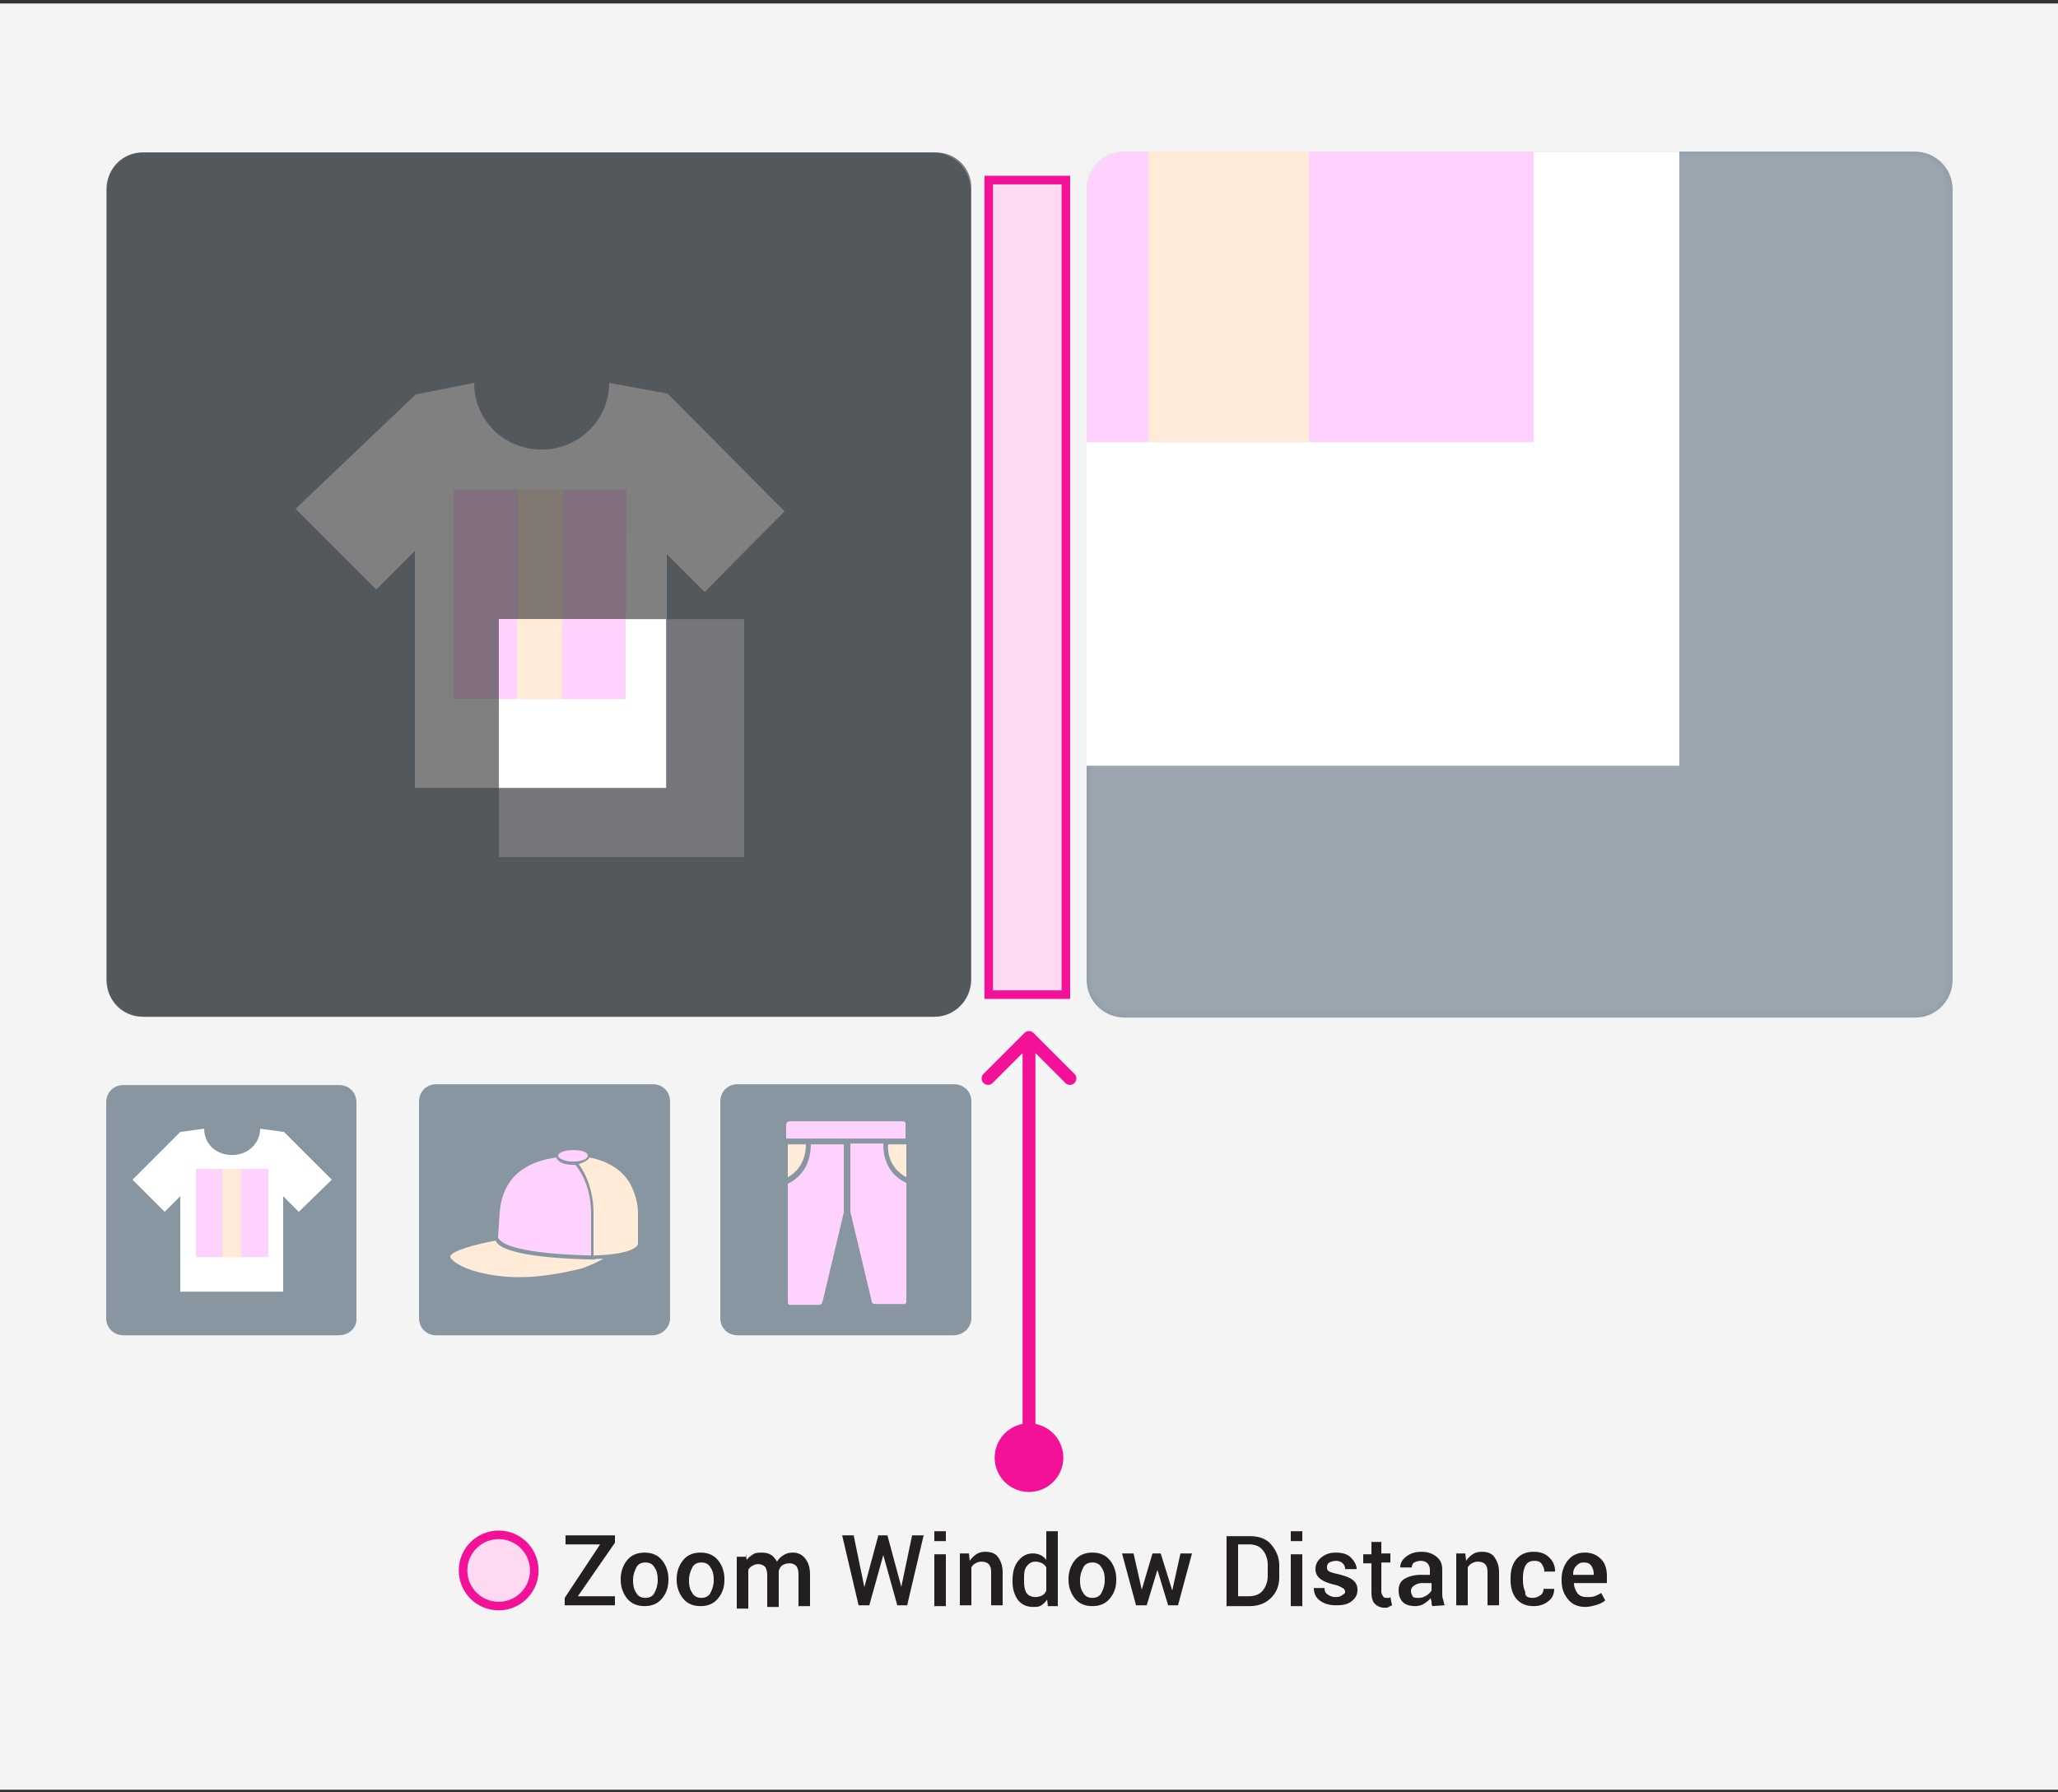<svg xmlns="http://www.w3.org/2000/svg" xmlns:xlink="http://www.w3.org/1999/xlink" width="240" height="209" fill="none" xmlns:v="https://vecta.io/nano"><rect width="100%" height="100%" fill="#333333" stroke="none"/><style><![CDATA[.B{fill:#fff}.C{fill:#ffd2fd}.D{fill:#ffebd7}.E{fill:#8796a1}]]></style><g clip-path="url(#B)"><path d="M240 .4H0v208.32h240V.4z" fill="#f4f4f4"/><g fill="#231f20"><path d="M67.392 186.16h4.32v1.056h-5.856v-.864l4.128-6.24h-4.032v-1.056h5.76v.864l-4.32 6.24z"/><use xlink:href="#C"/><path d="M78.912 184.144c0-.864.288-1.632.768-2.208s1.152-.864 2.016-.864 1.536.288 2.016.864.768 1.344.768 2.208v.096c0 .96-.288 1.632-.768 2.208s-1.152.864-2.016.864-1.536-.288-2.016-.864-.768-1.344-.768-2.208v-.096zm1.44.192c0 .576.096 1.056.384 1.44.192.384.576.576 1.056.576s.864-.192 1.056-.576.384-.864.384-1.44v-.096c0-.576-.096-1.056-.384-1.44-.192-.384-.576-.576-1.056-.576s-.864.192-1.056.576-.384.864-.384 1.44v.096zm6.624-3.168l.096.768c.192-.288.48-.48.768-.672s.672-.192 1.056-.192.768.096 1.056.288.48.48.672.768c.192-.384.48-.576.768-.768s.672-.288 1.056-.288c.576 0 1.056.192 1.44.672s.576 1.056.576 1.92v3.648H93.12v-3.648c0-.48-.096-.864-.288-1.056s-.48-.288-.768-.288a1.81 1.81 0 0 0-.768.192c-.192.096-.384.384-.48.672v.192.096 3.936h-1.344v-3.648c0-.48-.096-.864-.288-1.056s-.48-.288-.768-.288-.48.096-.672.192a1.16 1.16 0 0 0-.48.48v4.512H85.92v-6.048h1.056v-.384zm13.824 3.936l1.632-6.048h1.056l1.632 6.048v-.096l1.248-5.952h1.344l-1.92 8.16h-1.152l-1.632-5.856-1.632 5.856h-1.248l-1.92-8.16h1.344l1.248 6.048zm9.504-5.376h-1.344v-1.152h1.344v1.152zm0 7.584h-1.344v-6.048h1.344v6.048z"/><use xlink:href="#D"/><path d="M118.08 184.336c0-.96.192-1.728.672-2.304s.96-.864 1.728-.864a2.28 2.28 0 0 1 .864.192 1.8 1.8 0 0 1 .672.576v-3.36h1.344v8.736h-1.152l-.096-.768a2.24 2.24 0 0 1-.672.672c-.288.192-.576.192-.96.192-.768 0-1.344-.288-1.728-.768s-.672-1.248-.672-2.112v-.192zm1.344.096c0 .576.096 1.056.288 1.344s.576.48 1.056.48a1.81 1.81 0 0 0 .768-.192c.192-.096.384-.288.48-.576V182.8a1.16 1.16 0 0 0-.48-.48 1.81 1.81 0 0 0-.768-.192c-.48 0-.768.192-1.056.576s-.288.864-.288 1.536v.192zm5.184-.288c0-.864.288-1.632.768-2.208s1.152-.864 2.016-.864 1.536.288 2.016.864.768 1.344.768 2.208v.096c0 .96-.288 1.632-.768 2.208s-1.152.864-2.016.864-1.536-.288-2.016-.864-.768-1.344-.768-2.208v-.096zm1.344.192c0 .576.096 1.056.384 1.44.192.384.576.576 1.056.576s.864-.192 1.056-.576.384-.864.384-1.44v-.096c0-.576-.096-1.056-.384-1.44-.192-.384-.576-.576-1.056-.576s-.864.192-1.056.576-.384.864-.384 1.44v.096zm10.752 1.152l.96-4.32h1.344l-1.632 6.048h-1.152l-1.248-4.128-1.248 4.128h-1.248l-1.632-6.048h1.344l.96 4.224 1.248-4.224h.96l1.344 4.32zm6.336 1.824v-8.16h2.688c1.056 0 1.92.288 2.496.96s.96 1.44.96 2.496v1.248c0 1.056-.288 1.824-.96 2.496s-1.536.96-2.496.96h-2.688zm1.344-7.104v5.952h1.248c.672 0 1.248-.192 1.632-.672s.576-1.056.576-1.728v-1.248c0-.672-.192-1.248-.576-1.728s-.96-.672-1.632-.672h-1.248v.096zm7.488-.48h-1.344v-1.152h1.344v1.152zm0 7.584h-1.344v-6.048h1.344v6.048zm4.992-1.632c.002-.099-.024-.196-.075-.281a.53.53 0 0 0-.213-.199c-.192-.096-.48-.288-.96-.384-.768-.192-1.248-.384-1.632-.672s-.576-.672-.576-1.152.192-.96.672-1.344.96-.576 1.728-.576 1.344.192 1.728.576.672.864.672 1.344h-1.344a.87.87 0 0 0-.288-.672c-.192-.192-.48-.288-.768-.288a1.81 1.81 0 0 0-.768.192c-.192.096-.288.288-.288.576s.096.384.288.48.48.192.96.288c.768.192 1.344.384 1.728.672s.576.672.576 1.152c0 .576-.192.96-.672 1.344s-1.056.48-1.824.48-1.44-.192-1.92-.576-.672-.864-.672-1.44h1.248c0 .384.096.576.384.768s.576.288.864.288c.384 0 .672-.096.768-.192s.384-.192.384-.384zm4.224-5.952v1.44h1.056v1.056h-1.056v3.36c0 .288.096.384.192.576s.288.192.48.192h.192s.096 0 .192-.096l.192.96c-.096.096-.288.096-.384.192s-.288.096-.48.096a1.59 1.59 0 0 1-1.152-.48c-.288-.288-.384-.768-.384-1.344v-3.36h-.96v-1.056h.96v-1.44h1.152v-.096zm5.952 7.584c-.096-.192-.096-.288-.096-.48s-.096-.288-.096-.48c-.192.288-.48.48-.768.672s-.672.288-1.056.288c-.672 0-1.152-.192-1.44-.48s-.48-.768-.48-1.344.192-1.056.672-1.344 1.152-.48 1.92-.48h1.056v-.576c0-.288-.096-.576-.288-.768s-.48-.288-.768-.288a1.81 1.81 0 0 0-.768.192c-.192.096-.288.384-.288.576h-1.344c0-.48.192-.864.672-1.248s1.056-.576 1.824-.576c.672 0 1.248.192 1.728.576s.672.864.672 1.536v2.688c0 .288 0 .48.096.768s.096.48.192.672l-1.44.096zm-1.632-.96a1.62 1.62 0 0 0 .96-.288c.288-.192.48-.384.576-.576v-.864h-1.056a1.62 1.62 0 0 0-.96.288c-.288.192-.384.384-.384.672 0 .192.096.384.192.576s.384.192.672.192zm5.472-5.184l.096.864a2.92 2.92 0 0 1 .768-.768c.288-.192.672-.288 1.056-.288.672 0 1.152.192 1.44.576s.576.96.576 1.824v3.84h-1.344v-3.84c0-.48-.096-.768-.288-.96s-.48-.288-.864-.288c-.288 0-.48.096-.672.192a1.16 1.16 0 0 0-.48.48v4.416h-1.344v-6.048h1.056 0zm7.872 5.184c.288 0 .576-.096.864-.288s.384-.48.384-.768h1.248c0 .576-.192 1.056-.672 1.44s-1.056.576-1.728.576c-.864 0-1.536-.288-2.016-.864s-.672-1.344-.672-2.208v-.192c0-.864.192-1.632.672-2.208s1.152-.864 2.016-.864c.768 0 1.344.192 1.824.672.224.207.399.46.515.742a2.1 2.1 0 0 1 .157.89h-1.248c0-.288-.096-.576-.288-.864s-.48-.384-.864-.384c-.48 0-.864.192-1.056.576s-.288.864-.288 1.44v.192c0 .576.096 1.056.288 1.44-.096.48.288.672.864.672zm6.144 1.056c-.864 0-1.536-.288-2.016-.864s-.768-1.248-.768-2.208v-.192c0-.864.288-1.632.768-2.208s1.152-.864 1.92-.864c.864 0 1.44.288 1.92.768s.672 1.152.672 2.016v.768h-3.84c0 .48.192.864.384 1.152s.576.48 1.056.48c.384 0 .672 0 .96-.096s.48-.192.768-.384l.48.864c-.192.192-.576.384-.864.48s-.96.288-1.44.288zm-.192-5.184c-.384 0-.576.096-.864.384s-.384.576-.384 1.056h2.4v-.096c.008-.343-.093-.679-.288-.96-.192-.288-.48-.384-.864-.384z"/></g><path d="M39.456 155.728H14.4c-1.152 0-2.016-.864-2.016-2.016V128.56c0-1.152.864-2.016 2.016-2.016h25.152c1.152 0 2.016.864 2.016 2.016v25.152c.096 1.056-.768 2.016-2.112 2.016z" class="E"/><path d="M38.688 137.584l-5.568-5.568-2.784-.384c0 1.632-1.344 3.072-3.264 3.072s-3.264-1.344-3.264-3.072l-2.784.384-5.568 5.568 3.744 3.744 1.824-1.824v11.136h12v-11.136l1.824 1.824 3.84-3.744z" class="B"/><path d="M31.296 136.336h-8.448v10.272h8.448v-10.272z" class="C"/><path d="M28.128 136.336H25.92v10.272h2.208v-10.272z" class="D"/><path d="M76.032 155.728H50.88c-1.152 0-2.016-.864-2.016-2.016v-25.248c0-1.152.864-2.016 2.016-2.016h25.248c1.152 0 2.016.864 2.016 2.016v25.248c0 1.056-.864 2.016-2.112 2.016z" class="E"/><path d="M57.984 144.976c-.096-.096-.096-.192-.192-.288-2.112.384-5.088 1.152-5.28 1.824-.096.288.96 1.248 3.168 1.824 3.744.96 7.296.768 12.096-.384.898-.303 1.766-.689 2.592-1.152-.384 0-.768 0-1.152.096-8.544-.192-10.656-1.248-11.232-1.92zm15.456-7.008c-1.152-1.92-3.168-2.688-4.704-2.976-.192.384-.672.576-1.248.768 1.824 2.496 1.728 5.568 1.728 5.664v4.992c3.744-.096 4.8-.768 5.088-1.152.096-.096.096-.192.096-.384v-.096-3.36c0-1.152-.384-2.4-.96-3.456z" class="D"/><g class="C"><path d="M67.104 135.856h-.288c-1.056 0-1.824-.384-1.92-.864-2.208.288-6.24 1.344-6.624 6.432l-.192 2.88c0 .096.096.192.192.288.384.48 2.208 1.632 10.656 1.824v-4.992s.096-3.264-1.824-5.568zm-.288-.384c.96 0 1.728-.288 1.728-.672 0-.48-.768-.672-1.728-.672s-1.728.288-1.728.672c0 .288.768.672 1.728.672z"/></g><path d="M111.168 155.728H86.016c-1.152 0-2.016-.864-2.016-2.016v-25.248c0-1.152.864-2.016 2.016-2.016h25.248c1.152 0 2.016.864 2.016 2.016v25.248c0 1.056-.864 2.016-2.112 2.016z" class="E"/><path d="M105.696 137.296v-3.84h-2.112c-.096.672 0 2.688 2.112 3.84zm-13.824 0c2.016-1.152 2.112-3.168 2.112-3.84h-2.112v3.84z" class="D"/><path d="M105.6 131.152c.096-.192-.096-.384-.288-.384H92.064c-.192 0-.384.192-.384.384v1.632h13.92v-1.632zm-13.728 6.912v13.824c0 .096.096.288.192.288h3.456c.192 0 .288-.096.384-.288l2.496-10.464v-7.968h-3.84c0 .96-.192 3.36-2.688 4.608zm11.136-4.704h-3.84v7.968l2.496 10.464c0 .192.192.288.384.288h3.456c0 .096.192-.096.192-.288v-13.824c-2.592-1.248-2.688-3.648-2.688-4.608z" class="C"/><path d="M108.96 118.576H16.8c-2.4 0-4.416-1.92-4.416-4.416V22.192c0-2.4 1.92-4.416 4.416-4.416h91.968c2.4 0 4.416 1.92 4.416 4.416v91.968c.096 2.4-1.824 4.416-4.224 4.416z" class="E"/><path d="M65.664 57.136h-5.28V81.52h5.28V57.136z" fill="#d7e2ff"/><path d="M91.488 59.632L77.856 45.904l-6.816-1.248c0 4.224-3.456 7.776-7.872 7.776s-7.872-3.456-7.872-7.776L48.48 46 34.464 59.344l9.408 9.408 4.512-4.512v27.648H77.76V64.624l4.416 4.416 9.312-9.408z" class="B"/><path d="M73.056 57.136h-20.16V81.52H72.96l.096-24.384z" class="C"/><path d="M65.664 57.136h-5.28V81.52h5.28V57.136z" class="D"/><g opacity=".62"><path d="M108.96 118.576H16.608c-2.304 0-4.128-1.824-4.128-4.128V21.904c0-2.304 1.824-4.128 4.128-4.128h92.544c2.304 0 4.128 1.824 4.128 4.128v92.448c-.096 2.304-1.92 4.224-4.32 4.224z" fill="#333233"/></g><g opacity=".22"><path d="M58.176 72.208H86.784V99.952H58.176V72.208Z" fill="#eadfea"/></g><path d="M58.176 72.208h19.488v19.68H58.176v-19.68z" class="B"/><path d="M58.176 72.208H72.96V81.52H58.176V72.208Z" class="C"/><path d="M60.288 72.208h5.28v9.312h-5.28v-9.312z" class="D"/><path d="M223.392 118.672h-92.256c-2.4 0-4.416-1.92-4.416-4.416v-92.16c0-2.4 1.92-4.416 4.416-4.416h92.16c2.4 0 4.416 1.92 4.416 4.416v92.16c0 2.4-1.92 4.416-4.32 4.416z" class="E"/><mask id="A" maskUnits="userSpaceOnUse" x="126" y="17" width="102" height="102"><path d="M223.392 118.672h-92.256c-2.4 0-4.416-1.92-4.416-4.416v-92.16c0-2.4 1.92-4.416 4.416-4.416h92.16c2.4 0 4.416 1.92 4.416 4.416v92.16c0 2.4-1.92 4.416-4.32 4.416z" class="B"/></mask><g mask="url(#A)"><g opacity=".22"><path d="M126.72 17.68h100.992v100.992H126.72V17.68z" fill="#eadfea"/></g></g><path d="M195.84 17.68v71.616h-69.12v-67.2c0-2.496 2.016-4.416 4.416-4.416h64.704z" class="B"/><path d="M178.848 17.68v33.888H126.72V22.192a4.51 4.51 0 0 1 4.512-4.512h47.616z" class="C"/><path d="M133.92 17.68h18.72v33.888h-18.72V17.68z" class="D"/><path d="M120 174a4 4 0 1 0 0-8 4 4 0 1 0 0 8zm.53-53.53a.75.75 0 0 0-1.06 0l-4.773 4.773a.75.75 0 0 0 0 1.06.75.75 0 0 0 1.06 0l4.243-4.242 4.243 4.242a.75.75 0 0 0 1.06 0 .75.75 0 0 0 0-1.06l-4.773-4.773zm.22 49.53v-49h-1.5v49h1.5z" fill="#f21197"/><g fill="#ffd9f1" stroke="#f21197" stroke-miterlimit="10"><path d="M124.3 21h-9v95h9V21zM58.154 187.308c2.294 0 4.154-1.86 4.154-4.154S60.448 179 58.154 179 54 180.86 54 183.154s1.86 4.154 4.154 4.154z"/></g></g><defs><clipPath id="B"><path transform="translate(0 .4)" d="M0 0h240v208.32H0z" class="B"/></clipPath><path id="C" d="M72.384 184.144c0-.864.288-1.632.768-2.208s1.152-.864 2.016-.864 1.536.288 2.016.864.768 1.344.768 2.208v.096c0 .96-.288 1.632-.768 2.208s-1.152.864-2.016.864-1.536-.288-2.016-.864-.768-1.344-.768-2.208v-.096zm1.44.192c0 .576.096 1.056.384 1.44.192.384.576.576 1.056.576s.864-.192 1.056-.576.384-.864.384-1.44v-.096c0-.576-.096-1.056-.384-1.44-.192-.384-.576-.576-1.056-.576s-.864.192-1.056.576-.384.864-.384 1.44v.096z"/><path id="D" d="M112.992 181.168l.096.864a2.92 2.92 0 0 1 .768-.768c.288-.192.672-.288 1.056-.288.672 0 1.152.192 1.44.576s.576.96.576 1.824v3.84h-1.344v-3.84c0-.48-.096-.768-.288-.96s-.48-.288-.864-.288c-.288 0-.48.096-.672.192a1.16 1.16 0 0 0-.48.48v4.416h-1.344v-6.048h1.056 0z"/></defs></svg>